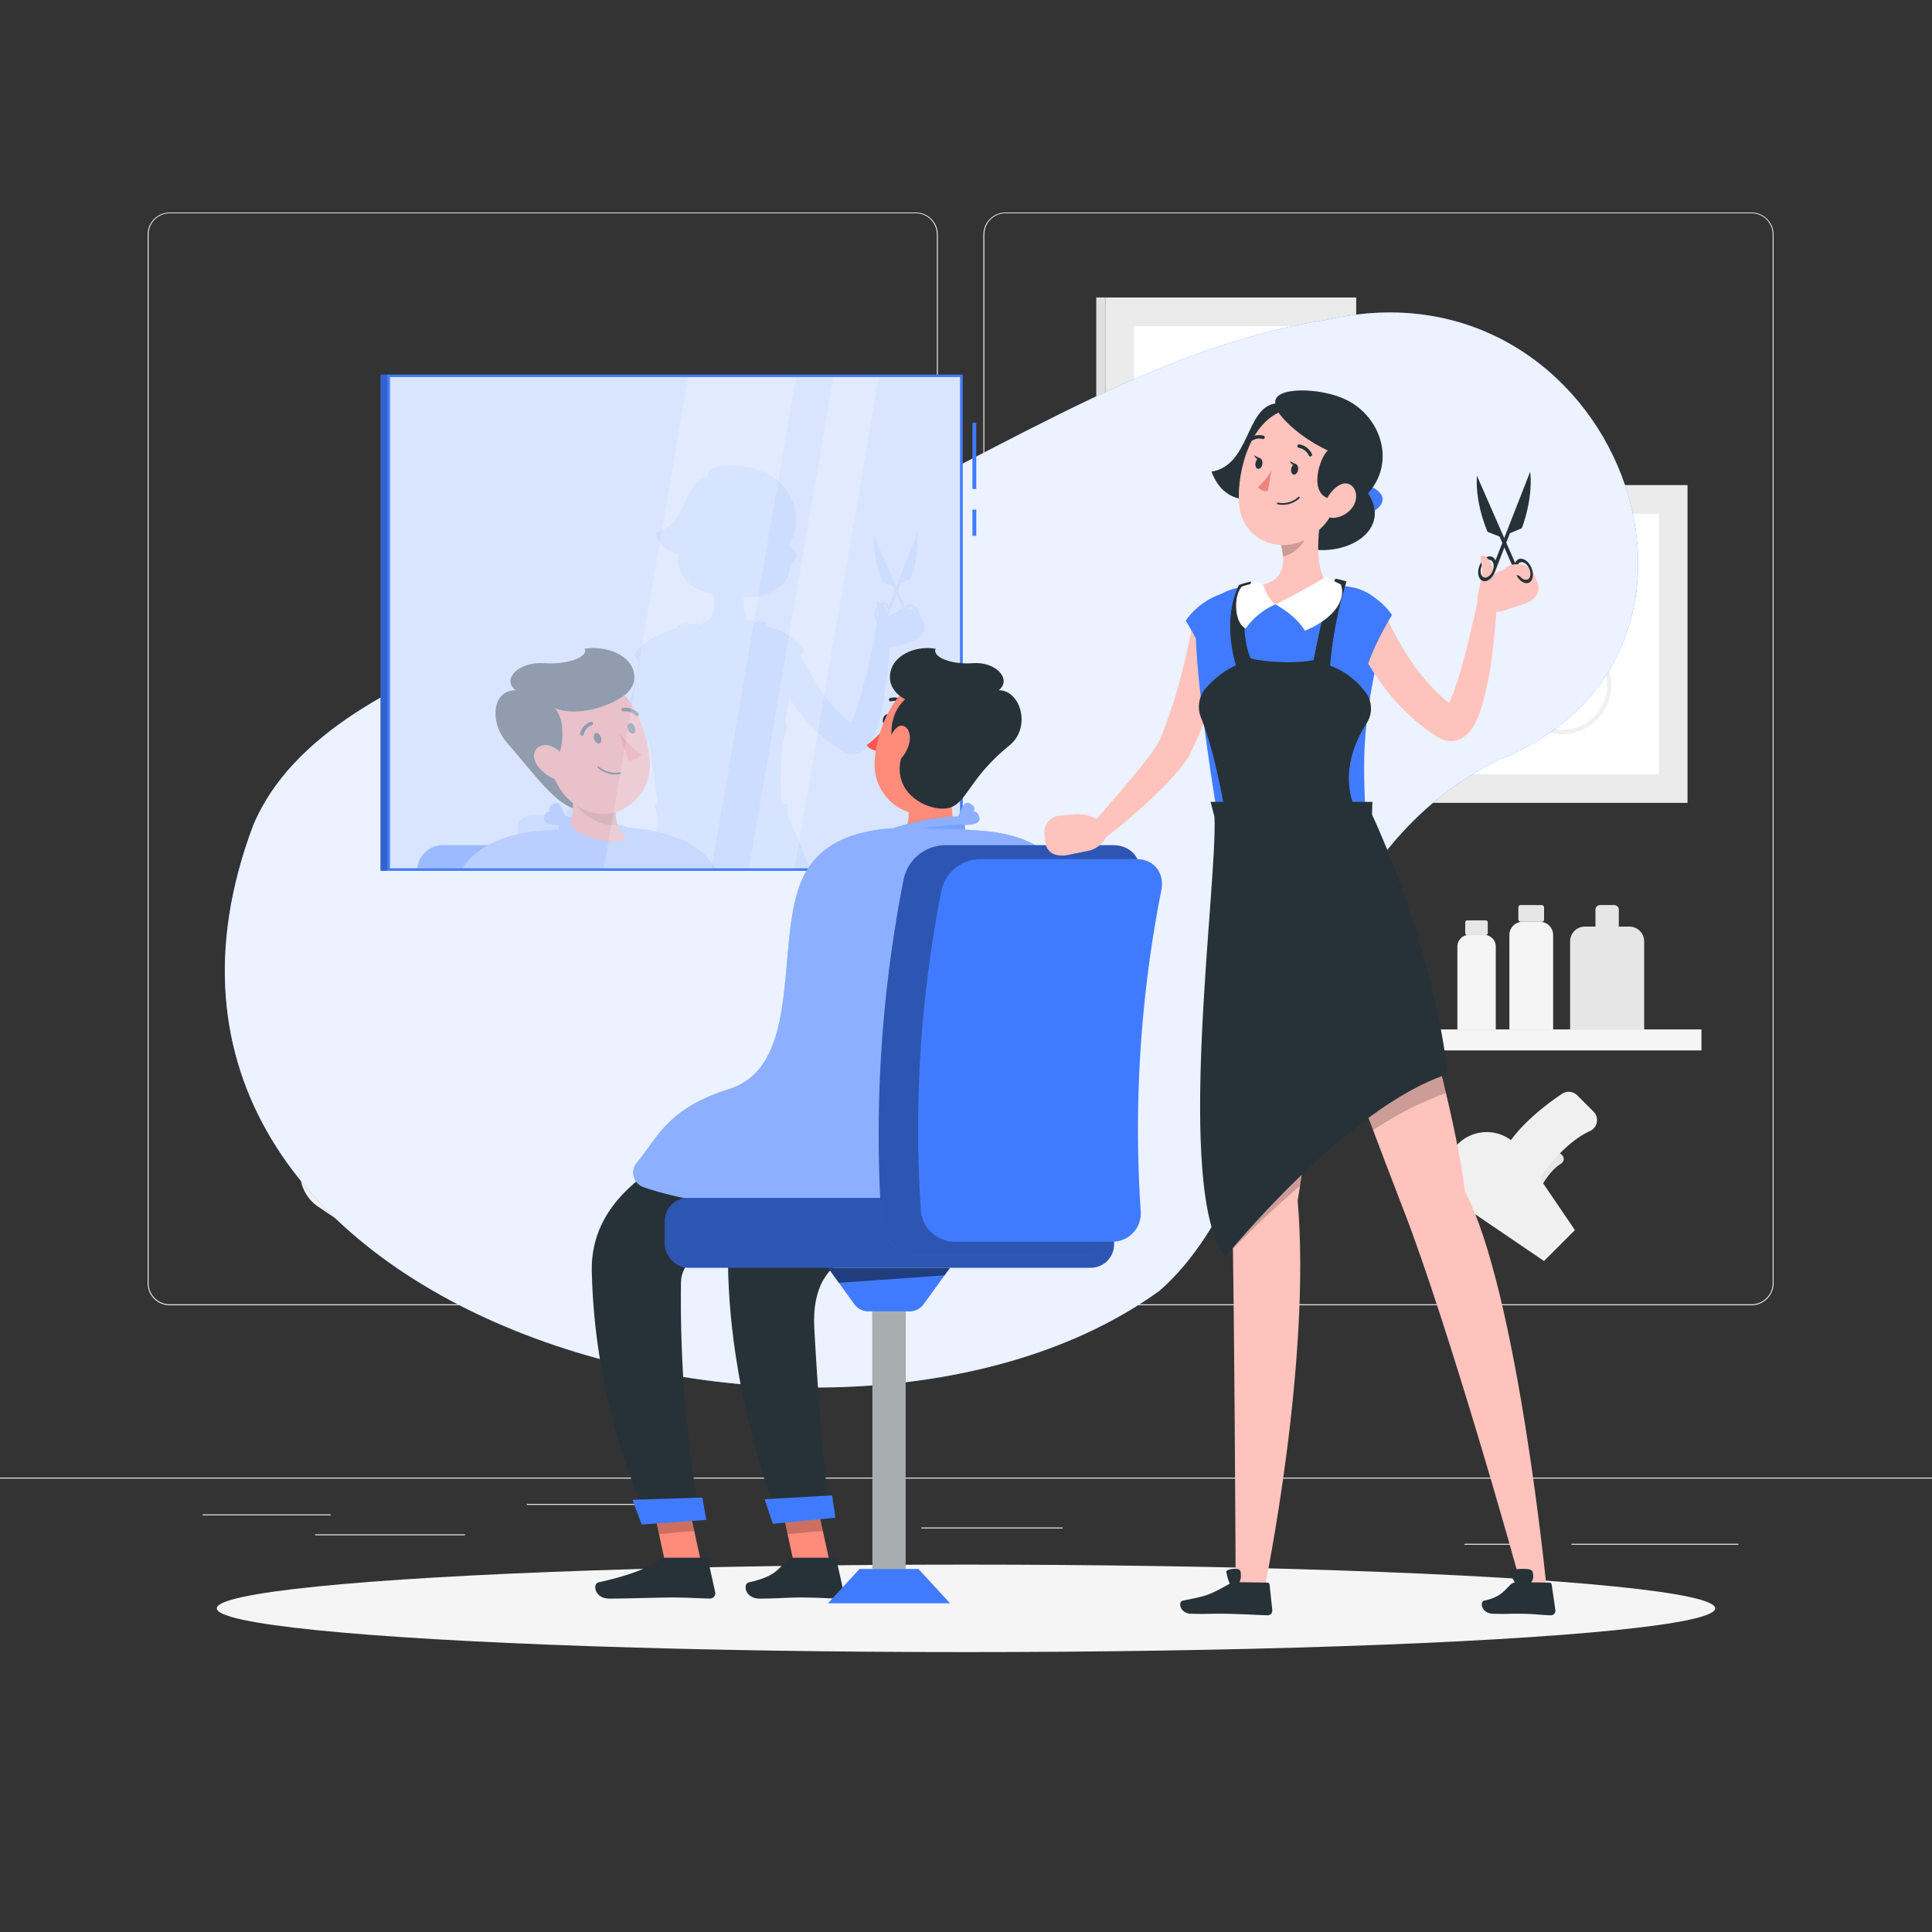 <svg xmlns="http://www.w3.org/2000/svg" viewBox="0 0 500 500"><rect x="0" y="0" width="500" height="500" fill="#333333" stroke="none"/><g id="background-complete"><rect y="382.4" width="500" height="0.25" style="fill:#ebebeb"></rect><rect x="52.46" y="391.92" width="33.12" height="0.25" style="fill:#ebebeb"></rect><rect x="136.33" y="389.21" width="43.5" height="0.25" style="fill:#ebebeb"></rect><rect x="81.58" y="397.08" width="38.75" height="0.25" style="fill:#ebebeb"></rect><rect x="406.71" y="399.53" width="43.19" height="0.25" style="fill:#ebebeb"></rect><rect x="379" y="399.53" width="18.8" height="0.25" style="fill:#ebebeb"></rect><rect x="238.44" y="395.31" width="36.56" height="0.25" style="fill:#ebebeb"></rect><path d="M237,337.8H43.91a5.71,5.71,0,0,1-5.7-5.71V60.66A5.71,5.71,0,0,1,43.91,55H237a5.71,5.71,0,0,1,5.71,5.71V332.09A5.71,5.71,0,0,1,237,337.8ZM43.91,55.2a5.46,5.46,0,0,0-5.45,5.46V332.09a5.46,5.46,0,0,0,5.45,5.46H237a5.47,5.47,0,0,0,5.46-5.46V60.66A5.47,5.47,0,0,0,237,55.2Z" style="fill:#ebebeb"></path><path d="M453.31,337.8H260.21a5.72,5.72,0,0,1-5.71-5.71V60.66A5.72,5.72,0,0,1,260.21,55h193.1A5.71,5.71,0,0,1,459,60.66V332.09A5.71,5.71,0,0,1,453.31,337.8ZM260.21,55.2a5.47,5.47,0,0,0-5.46,5.46V332.09a5.47,5.47,0,0,0,5.46,5.46h193.1a5.47,5.47,0,0,0,5.46-5.46V60.66a5.47,5.47,0,0,0-5.46-5.46Z" style="fill:#ebebeb"></path><rect x="286.07" y="76.99" width="64.91" height="82.24" style="fill:#ebebeb"></rect><rect x="283.71" y="76.99" width="2.36" height="82.24" transform="translate(569.78 236.21) rotate(180)" style="fill:#e0e0e0"></rect><rect x="284.84" y="93.09" width="67.36" height="50.04" transform="translate(436.63 -200.42) rotate(90)" style="fill:#fff"></rect><circle cx="318.53" cy="105.28" r="10.15" transform="translate(18.85 256.07) rotate(-45)" style="fill:#f0f0f0"></circle><rect x="303.22" y="125.7" width="30.62" height="4.65" style="fill:#f0f0f0"></rect><rect x="303.22" y="133.49" width="30.62" height="4.65" style="fill:#f0f0f0"></rect><rect x="371.82" y="125.54" width="64.91" height="82.24" style="fill:#ebebeb"></rect><rect x="369.46" y="125.54" width="2.36" height="82.24" transform="translate(741.29 333.33) rotate(180)" style="fill:#e0e0e0"></rect><rect x="370.6" y="141.64" width="67.36" height="50.04" transform="translate(570.94 -237.61) rotate(90)" style="fill:#fff"></rect><path d="M404.28,190A12.75,12.75,0,1,1,417,177.24,12.76,12.76,0,0,1,404.28,190Zm0-24.4a11.65,11.65,0,1,0,11.65,11.65A11.66,11.66,0,0,0,404.28,165.59Z" style="fill:#f0f0f0"></path><rect x="388.97" y="153.94" width="30.62" height="3.03" transform="translate(808.55 310.91) rotate(180)" style="fill:#f0f0f0"></rect><rect x="388.97" y="148.85" width="30.62" height="3.03" transform="translate(808.55 300.74) rotate(180)" style="fill:#f0f0f0"></rect><rect x="394.13" y="143.77" width="20.29" height="3.03" transform="translate(808.55 290.57) rotate(180)" style="fill:#f0f0f0"></rect><rect x="64.33" y="266.41" width="376" height="5.44" style="fill:#f5f5f5"></rect><rect x="64.33" y="266.41" width="20" height="5.44" style="fill:#e6e6e6"></rect><path d="M97.66,245.66h7.25a3.24,3.24,0,0,1,3.24,3.24v17.51a0,0,0,0,1,0,0H94.42a0,0,0,0,1,0,0V248.9A3.24,3.24,0,0,1,97.66,245.66Z" style="fill:#f5f5f5"></path><rect x="97.24" y="242.44" width="8.1" height="3.23" rx="0.54" style="fill:#e6e6e6"></rect><path d="M79.24,239.81h7.25A3.24,3.24,0,0,1,89.72,243v23.37a0,0,0,0,1,0,0H76a0,0,0,0,1,0,0V243A3.24,3.24,0,0,1,79.24,239.81Z" style="fill:#e6e6e6"></path><path d="M81.72,234.22H84a1,1,0,0,1,1,1v7.38a0,0,0,0,1,0,0H80.7a0,0,0,0,1,0,0v-7.38A1,1,0,0,1,81.72,234.22Z" style="fill:#e6e6e6"></path><path d="M390.64,238.56h11.28a0,0,0,0,1,0,0V263a3.4,3.4,0,0,1-3.4,3.4H394a3.4,3.4,0,0,1-3.4-3.4V238.56A0,0,0,0,1,390.64,238.56Z" transform="translate(792.55 504.97) rotate(180)" style="fill:#f5f5f5"></path><rect x="392.95" y="234.22" width="6.65" height="4.33" rx="0.57" transform="translate(792.55 472.78) rotate(180)" style="fill:#e6e6e6"></rect><path d="M377.16,242h9.89a0,0,0,0,1,0,0v21.45a3,3,0,0,1-3,3h-3.93a3,3,0,0,1-3-3V242A0,0,0,0,1,377.16,242Z" transform="translate(764.22 508.4) rotate(180)" style="fill:#f5f5f5"></path><rect x="379.19" y="238.18" width="5.84" height="3.8" rx="0.5" transform="translate(764.22 480.17) rotate(180)" style="fill:#e6e6e6"></rect><path d="M406.34,239.81H425.5a0,0,0,0,1,0,0v22.78a3.83,3.83,0,0,1-3.83,3.83H410.16a3.83,3.83,0,0,1-3.83-3.83V239.81A0,0,0,0,1,406.34,239.81Z" transform="translate(831.84 506.22) rotate(180)" style="fill:#e6e6e6"></path><path d="M412.89,234.22h6.05a0,0,0,0,1,0,0v7.19a1.21,1.21,0,0,1-1.21,1.21H414.1a1.21,1.21,0,0,1-1.21-1.21v-7.19A0,0,0,0,1,412.89,234.22Z" transform="translate(831.84 476.85) rotate(180)" style="fill:#e6e6e6"></path><path d="M305.94,245.16h3.63a2.64,2.64,0,0,1,2.64,2.64v18.61a0,0,0,0,1,0,0H303.3a0,0,0,0,1,0,0V247.8A2.64,2.64,0,0,1,305.94,245.16Z" style="fill:#f5f5f5"></path><rect x="305.13" y="241.86" width="5.26" height="3.31" rx="0.44" style="fill:#e6e6e6"></rect><path d="M317.35,247.78h3.18a2.31,2.31,0,0,1,2.31,2.31v16.32a0,0,0,0,1,0,0H315a0,0,0,0,1,0,0V250.09A2.31,2.31,0,0,1,317.35,247.78Z" style="fill:#f5f5f5"></path><rect x="316.64" y="244.88" width="4.61" height="2.9" rx="0.39" style="fill:#e6e6e6"></rect><path d="M287.65,246.12h9.2a3,3,0,0,1,3,3v17.33a0,0,0,0,1,0,0H284.68a0,0,0,0,1,0,0V249.09A3,3,0,0,1,287.65,246.12Z" style="fill:#e6e6e6"></path><path d="M290.8,241.86h2.9a.94.94,0,0,1,.94.94v5.47a0,0,0,0,1,0,0h-4.78a0,0,0,0,1,0,0V242.8A.94.94,0,0,1,290.8,241.86Z" style="fill:#e6e6e6"></path><path d="M97.68,304.53l3.87,4.1s2.4-5.37,5.94-7.49a1.43,1.43,0,0,0,.11-2.34l-2.14-1.69a1.43,1.43,0,0,0-1.82,0C102.08,298.49,99,301.44,97.68,304.53Z" style="fill:#e6e6e6"></path><path d="M97,297.6l14.1,20.75-8,8L82.3,312.26a10.56,10.56,0,0,1-1.53-16.19h0A10.56,10.56,0,0,1,97,297.6Z" style="fill:#f0f0f0"></path><path d="M92.93,297.5l7.32,9.86s6.57-11,14.77-14.68a3.11,3.11,0,0,0,.85-5l-4.21-4.21a3.12,3.12,0,0,0-4-.38C104,285.57,96.48,291.14,92.93,297.5Z" style="fill:#f0f0f0"></path><path d="M394.21,304.53l3.87,4.1s2.4-5.37,5.94-7.49a1.43,1.43,0,0,0,.11-2.34L402,297.11a1.45,1.45,0,0,0-1.83,0C398.61,298.49,395.48,301.44,394.21,304.53Z" style="fill:#e6e6e6"></path><path d="M393.49,297.6l14.1,20.75-8,8-20.75-14.1a10.56,10.56,0,0,1-1.53-16.19h0A10.56,10.56,0,0,1,393.49,297.6Z" style="fill:#f0f0f0"></path><path d="M389.46,297.5l7.32,9.86s6.57-11,14.77-14.68a3.11,3.11,0,0,0,.85-5l-4.21-4.21a3.12,3.12,0,0,0-3.95-.38C400.52,285.57,393,291.14,389.46,297.5Z" style="fill:#f0f0f0"></path></g><g id="background-simple"><path d="M387.65,196.73C329.47,225.87,336.38,302.09,300.13,334,216.19,395,17.75,340.91,65.5,213.66c19.58-47.13,113.14-57.34,141.62-73.5C252.25,121.43,295.57,90,343.35,82.78,418.07,65.6,457.25,169.16,387.65,196.73Z" style="fill:#407BFF"></path><path d="M387.65,196.73C329.47,225.87,336.38,302.09,300.13,334,216.19,395,17.75,340.91,65.5,213.66c19.58-47.13,113.14-57.34,141.62-73.5C252.25,121.43,295.57,90,343.35,82.78,418.07,65.6,457.25,169.16,387.65,196.73Z" style="fill:#fff;opacity:0.9"></path></g><g id="Shadow"><ellipse id="path" cx="250" cy="416.24" rx="193.89" ry="11.32" style="fill:#f5f5f5"></ellipse></g><g id="Mirror"><rect x="251.66" y="131.89" width="1" height="6.78" style="fill:#407BFF"></rect><rect x="251.66" y="109.44" width="1" height="17.11" style="fill:#407BFF"></rect><rect x="100.2" y="96.95" width="148.96" height="128.42" style="fill:#407BFF"></rect><rect x="98.47" y="96.95" width="1.73" height="128.42" transform="translate(198.67 322.32) rotate(180)" style="fill:#407BFF"></rect><rect x="98.47" y="96.95" width="1.73" height="128.42" transform="translate(198.67 322.32) rotate(180)" style="opacity:0.2"></rect><rect x="111.11" y="87.39" width="127.13" height="147.53" transform="translate(335.84 -13.52) rotate(90)" style="fill:#fff;opacity:0.8"></rect><g style="opacity:0.4"><path d="M239,161.31l-.76-1.74a3.72,3.72,0,0,0-.19-.34,3.87,3.87,0,0,0-.3-1c-.61-1.39-1.83-2.2-2.73-1.8a1.39,1.39,0,0,0-.72.83l-1.92-4.39.76-2,2.52-1.1a28.5,28.5,0,0,0,1.78-12l-5.5,14.1-5.8-13.22a28.57,28.57,0,0,0,2.27,12l2.56,1,.56,1.27-1.49,3.8a1.39,1.39,0,0,0-.75-.79,1.41,1.41,0,0,0-1.19.13l-.05,0-.14-.1a1.65,1.65,0,0,0-.47-.21.57.57,0,0,0-.25,0h0a.42.42,0,0,0-.15.12l0,0a1.16,1.16,0,0,0-.06.22v0a1.59,1.59,0,0,0,0,.31v.07c0,.11,0,.23,0,.35a.17.17,0,0,1,0,.08,1.7,1.7,0,0,1,0,.22,3.64,3.64,0,0,0-.36.71,2.66,2.66,0,0,0,.37,3c-.25,1.26-.62,2.57-.73,3.54v0a2.29,2.29,0,0,0,0,.25,7.68,7.68,0,0,0,0,1c-.44,2-.9,4-1.38,6-.54,2.35-1.12,4.68-1.77,7a68.63,68.63,0,0,1-2.09,6.63c-.25.66-.53,1.29-.81,1.86-.29-.22-.58-.45-.86-.7a31.39,31.39,0,0,1-2.38-2.24c-.78-.79-1.51-1.62-2.21-2.48s-1.4-1.74-2.06-2.66a58.23,58.23,0,0,1-3.58-5.75c-.56-1-1.07-2-1.56-3-.11-.22-.2-.43-.31-.66l.75-1.26a14.64,14.64,0,0,0-4-3.92,10.06,10.06,0,0,0-3.54-1.77h0a15.3,15.3,0,0,0-1.86-.38l-.52-.05c.19-.64.32-1,.32-1a13.22,13.22,0,0,0-2.35-.59,4,4,0,0,0-.29.55c-.83-.46-1.67-.95-1.67-.95s-.2.1-.51.29a14.34,14.34,0,0,1-1.21-6c6.62.35,12.57-3.33,12-8.48a3.09,3.09,0,0,0,.69-.48c2-1.81.77-3.46-1.1-4.41,4.51-6.44,1.39-15.18-5.57-18.65-5.58-2.77-15.84-2.87-15.18.75-6.37,1-5.38,13.15-13.61,14.54,1.42,3.8,3.8,5.23,5.81,5.7,0,.33,0,.64,0,.94a9.3,9.3,0,0,0,9,9l.06.21c.05.21.09.41.14.63s.06.32.08.47a9.79,9.79,0,0,1,.14,1.07c.23,2.64-.56,5-4.2,6-.08-.26-.12-.43-.12-.43a15.5,15.5,0,0,0-2.62.32c.06-.19.1-.36.16-.54a18.13,18.13,0,0,0-2.58.75c-.1.21-.2.42-.29.63a10.4,10.4,0,0,0-3.45,1.25,15.48,15.48,0,0,0-5.75,3.51,12.2,12.2,0,0,0-1.88,2.19s.49.77,1.17,2c-.23,1.29-.49,2.62-.78,3.9-.47,2.07-.94,4.14-1.49,6.18s-1.17,4.06-1.8,6.08-1.35,4-2.13,5.93c-.19.45-.42,1.07-.52,1.27a11.74,11.74,0,0,1-.61,1.1c-.49.8-1.07,1.63-1.69,2.46-1.25,1.65-2.59,3.33-4,5-2.35,2.81-4.8,5.61-7.22,8.41a8.78,8.78,0,0,0-4.9-1l-3,.26a3.53,3.53,0,0,0-3.21,3.87l.2,1.88a3,3,0,0,0,2.29,2.62,5.62,5.62,0,0,0,2.38,0l4.38-.87a5.61,5.61,0,0,0,3.89-2.92l.05-.1c3.3-2.54,6.45-5.2,9.5-8.06,1.62-1.54,3.24-3.11,4.78-4.84.78-.87,1.54-1.76,2.29-2.77a16.87,16.87,0,0,0,1.11-1.71,18.19,18.19,0,0,0,.86-1.72c.78-1.63,1.49-3.29,2.16-5l.18.52c.6,4.59,1.37,9.91,2.35,16.11h-1l.85,3.2c.14,2.75-.11,7.48-.51,13.4h39.8c-3.13-8.5-5.69-13.88-5.69-13.88l.07-2.72h-1.57a107.25,107.25,0,0,1,.32-16.67.27.27,0,0,0,.06-.1,5.71,5.71,0,0,0,.61-4.93q.42-2.67,1-5.74c.67,1,1.35,2,2.09,3a44.4,44.4,0,0,0,5.27,5.89,34.83,34.83,0,0,0,3.07,2.6c.54.41,1.09.81,1.65,1.18.28.2.57.37.85.55l.43.27.21.14.14.08.32.17a3.41,3.41,0,0,0,.69.3,4,4,0,0,0,.83.21,4.74,4.74,0,0,0,1.8-.06,5.42,5.42,0,0,0,2.38-1.26,8.21,8.21,0,0,0,1.76-2.41,20.94,20.94,0,0,0,1.53-4,59.78,59.78,0,0,0,1.63-7.48c.39-2.46.69-4.93.95-7.38.15-1.64.27-3.25.37-4.89a5.73,5.73,0,0,0,1.73-.27l4.25-1.38a5.83,5.83,0,0,0,2-1.19A3,3,0,0,0,239,161.31Zm-19.69,27.11h0S219.3,188.45,219.32,188.42Zm7.87-28.51a2.11,2.11,0,0,1-.08-2l.06-.13.06.26a.2.2,0,0,0,0,.07l0,.23a.2.2,0,0,1,0,.07c0,.1,0,.19,0,.26A11.25,11.25,0,0,1,227.19,159.91Zm2.42-1.41a6.57,6.57,0,0,0-.51-1.28h0a1.27,1.27,0,0,0-.07-.12c-.07-.12-.13-.23-.2-.33l-.12-.19a.24.24,0,0,1-.06-.08,1.09,1.09,0,0,1,.36.06C229.6,156.79,229.84,157.61,229.61,158.5Zm2.54-.11-1.29.59a9.16,9.16,0,0,0-1,.53s0-.11,0-.16A2.89,2.89,0,0,0,230,159l2-5.19,1.63,3.7A2.14,2.14,0,0,0,232.15,158.39Zm3.88-.78a0,0,0,0,0,0,0l-.12,0a3.44,3.44,0,0,0-1-.13,1,1,0,0,1,.41-.36c.62-.27,1.45.25,1.9,1.17A3.53,3.53,0,0,0,236,157.61Z" style="fill:#407BFF;opacity:0.2"></path><path d="M168.18,224.72H108a6.64,6.64,0,0,1,7-6h43.76A11.21,11.21,0,0,1,168.18,224.72Z" style="fill:#407BFF"></path><path d="M162.05,191.43c3.43.31,3.12-2.25,3.12-2.25s-2.83-7-5.27-8.17c2.64-1.35,5.38-4,3.86-7.95s-7.39-6-12.48-5.16c1.13,2-4.16,4.18-10.52,3.73s-11.12,4.08-7.3,7c-6.17,0-6.81,8.33-2.3,13.54,7.89,9.12,12.89,16.31,18.23,17.3S167.72,202.83,162.05,191.43Z" style="fill:#263238"></path><path d="M185.17,224.72H119.58c3.57-5.13,9.89-8.86,20.53-9.69l4.3-.34h.16a.71.71,0,0,0,0-.14,4.92,4.92,0,0,1,.12-1.07c-1.56,0-4.4-.17-3.77-2.05.37-1.1.83-1.45,1.46-1.35a1.17,1.17,0,0,1,.29-1.67c2-1.63,2.43.17,3.65,2.9a59.53,59.53,0,0,1,16.68,3,37.72,37.72,0,0,1,14.33,3.47A19.81,19.81,0,0,1,185.17,224.72Z" style="fill:#407BFF"></path><path d="M185.17,224.72H119.58c3.57-5.13,9.89-8.86,20.53-9.69l4.3-.34h.16a.71.71,0,0,0,0-.14,4.92,4.92,0,0,1,.12-1.07c-1.56,0-4.4-.17-3.77-2.05.37-1.1.83-1.45,1.46-1.35a1.17,1.17,0,0,1,.29-1.67c2-1.63,2.43.17,3.65,2.9a59.53,59.53,0,0,1,16.68,3,37.72,37.72,0,0,1,14.33,3.47A19.81,19.81,0,0,1,185.17,224.72Z" style="fill:#fff;opacity:0.4"></path><path d="M147.1,194.61c1.33,6.82,2.67,19.3-2.1,23.85,0,0,2,5,14.63,5,13.92,0,6.54-5,6.54-5-7.59-1.82-7.4-7.45-6.07-12.75Z" style="fill:#ff8b7b"></path><path d="M160.09,205.72l-13-11.1a63.62,63.62,0,0,1,1.24,12.73,14.12,14.12,0,0,0,5.1,4.69,11.67,11.67,0,0,0,6.41,1.52C159,211.23,159.41,208.43,160.09,205.72Z" style="opacity:0.2"></path><path d="M139.85,192c3.17,8.68,4.58,13.93,10.39,17.14,8.75,4.83,18.46-2.45,17.95-11.91-.46-8.51-5.56-21.28-15.26-22.23A12.6,12.6,0,0,0,139.85,192Z" style="fill:#ff8b7b"></path><path d="M143.61,196.88c2.22-2.1,3-10.79-.12-13.65,6.59,2.76,16.77-1.26,19.49-4.65-6.38-6-18.23-6.38-24.75,0S134.93,192.74,143.61,196.88Z" style="fill:#263238"></path><path d="M139.08,198.12a10.49,10.49,0,0,0,5.47,3.87c2.91.83,4-1.47,2.85-4-1-2.25-3.76-5.4-6.52-5.14S137.48,195.85,139.08,198.12Z" style="fill:#ff8b7b"></path><path d="M159.67,200.42a6.84,6.84,0,0,1-5-1.74.23.23,0,0,1,.32-.32,6.51,6.51,0,0,0,5.47,1.51.24.24,0,0,1,.27.19.23.23,0,0,1-.18.26A5.76,5.76,0,0,1,159.67,200.42Z" style="fill:#263238"></path><path d="M153.78,191.32c.24.75.84,1.24,1.32,1.1s.67-.86.42-1.61-.84-1.24-1.32-1.1S153.53,190.57,153.78,191.32Z" style="fill:#263238"></path><path d="M162.56,188.75c.25.75.84,1.25,1.33,1.11s.67-.86.42-1.61-.84-1.24-1.32-1.1S162.31,188,162.56,188.75Z" style="fill:#263238"></path><path d="M160.32,189.8s3.11,3.84,5.65,5.39c-.9,1.61-3.3,1.69-3.3,1.69Z" style="fill:#ff5652"></path><path d="M150.77,190.41a.44.44,0,0,0,.27-.29,3.38,3.38,0,0,1,2.11-2.44.44.44,0,0,0,.29-.56.49.49,0,0,0-.59-.31,4.23,4.23,0,0,0-2.7,3,.48.48,0,0,0,.33.57A.41.41,0,0,0,150.77,190.41Z" style="fill:#263238"></path><path d="M165,185.31a.48.48,0,0,0,.17-.12.46.46,0,0,0,0-.64,4.65,4.65,0,0,0-4-1.33.44.44,0,0,0-.33.54.48.48,0,0,0,.56.35h0a3.75,3.75,0,0,1,3.17,1.09A.48.48,0,0,0,165,185.31Z" style="fill:#263238"></path><path d="M173.68,224.72h-33.1c-1-3.81,1.13-7.5,3.83-10a1.06,1.06,0,0,0,.15-.15,17.55,17.55,0,0,1,2.82-2.06c.13,4.45,16.25,7.46,14.59,3.5C166.9,216.92,173.14,220.83,173.68,224.72Z" style="fill:#407BFF"></path><path d="M173.68,224.72h-33.1c-1-3.81,1.13-7.5,3.83-10a1.06,1.06,0,0,0,.15-.15,17.55,17.55,0,0,1,2.82-2.06c.13,4.45,16.25,7.46,14.59,3.5C166.9,216.92,173.14,220.83,173.68,224.72Z" style="fill:#fff;opacity:0.4"></path></g><polygon points="184.15 224.72 156.27 224.72 178.12 97.59 206.01 97.59 184.15 224.72" style="fill:#fff;opacity:0.2"></polygon><polygon points="205.6 224.72 193.84 224.72 215.7 97.59 227.46 97.59 205.6 224.72" style="fill:#fff;opacity:0.2"></polygon></g><g id="character-1"><path d="M262.45,231.17c.56,2,1,3.74,1.42,5.61s.8,3.71,1.17,5.57c.7,3.73,1.29,7.49,1.69,11.3a103.31,103.31,0,0,1,.65,11.61,61.16,61.16,0,0,1-1.11,12.1l-.07.33a4.71,4.71,0,0,1-.45,1.24,15.82,15.82,0,0,1-4.27,4.94,30.38,30.38,0,0,1-4.35,2.81,55.33,55.33,0,0,1-8.59,3.6c-2.86.94-5.71,1.71-8.59,2.35-1.43.32-2.87.59-4.32.85s-2.86.48-4.38.66a3.22,3.22,0,0,1-1.59-6.19l.09,0c2.52-1,5.15-2.06,7.67-3.18s5-2.23,7.42-3.45a56.13,56.13,0,0,0,6.7-3.88,17.58,17.58,0,0,0,2.59-2.1,4.56,4.56,0,0,0,1.16-1.55l-.52,1.57a56.48,56.48,0,0,0,.27-9.8c-.07-1.69-.22-3.41-.4-5.12s-.38-3.45-.62-5.18q-.75-5.19-1.78-10.39-.5-2.61-1.08-5.19c-.39-1.7-.79-3.49-1.18-5.06l0-.1a6.47,6.47,0,0,1,12.5-3.31Z" style="fill:#ff8b7b"></path><path d="M233.2,287.05l-8.09.94,2.28,9.37s7.08-1.29,8.12-5.68Z" style="fill:#ff8b7b"></path><path d="M221.36,292.08l1.38,3.51a2.37,2.37,0,0,0,2,1.49l2.69.28L225.11,288l-2.47,1A2.37,2.37,0,0,0,221.36,292.08Z" style="fill:#ff8b7b"></path><path d="M258.6,218.17c10.4,7.42,11.63,25.63,11.63,25.63L249.91,250s-3.68-8.23-4.48-15.67C244.15,222.37,251.15,212.86,258.6,218.17Z" style="fill:#407BFF"></path><polygon points="215.22 406.64 205.91 406.64 201.23 385.08 210.54 385.08 215.22 406.64" style="fill:#ff8b7b"></polygon><path d="M205.25,403.13h10.46a.81.81,0,0,1,.79.64l1.84,8.28A1.36,1.36,0,0,1,217,413.7c-3.65-.06-5.43-.27-10-.27-2.83,0-6.46.29-10.37.29s-4.42-3.86-2.82-4.21c7.18-1.57,7.68-3.74,10-5.8A2.21,2.21,0,0,1,205.25,403.13Z" style="fill:#263238"></path><g style="opacity:0.2"><polygon points="210.55 385.08 201.23 385.08 203.83 397.03 212.96 396.2 210.55 385.08"></polygon></g><polygon points="181.94 406.64 172.63 406.64 167.95 385.08 177.26 385.08 181.94 406.64" style="fill:#ff8b7b"></polygon><path d="M172,403.13h10.46a.81.81,0,0,1,.79.64l1.84,8.28a1.36,1.36,0,0,1-1.36,1.65c-3.66-.06-5.43-.27-10-.27-2.83,0-12.07.29-16,.29s-4.42-3.86-2.82-4.21c7.17-1.57,13.28-3.74,15.57-5.8A2.25,2.25,0,0,1,172,403.13Z" style="fill:#263238"></path><g style="opacity:0.2"><polygon points="177.26 385.08 167.95 385.08 170.54 397.03 179.68 396.2 177.26 385.08"></polygon></g><path d="M232.07,287.31S189.66,302,188.7,316.24c-2.56,38.21,12.1,75.23,12.1,75.23h14s-2.15-13.08-4.06-47.7c-2.39-43.51,71.45,1,56.25-56.46Z" style="fill:#263238"></path><path d="M197.9,388c-.07,0,2.12,6.37,2.12,6.37l16.2-1.59-.87-5.78Z" style="fill:#407BFF"></path><path d="M217.15,287.31s-64.75,6-64,41.62c.79,37,14.31,63.55,14.31,63.55h13.84s-5.53-24.08-5.07-60.52c.14-10.92,19.3-11,40.85-12.23,18.61-1.1,36-11.71,43.26-28.9l1.48-3.52Z" style="fill:#263238"></path><path d="M163.7,388.15c-.06,0,2.38,6.4,2.38,6.4l16.7-1.2-1-5.79Z" style="fill:#407BFF"></path><path d="M230.26,186.44c-.21.72-.77,1.19-1.24,1.05s-.68-.84-.47-1.56.77-1.19,1.24-1.05S230.47,185.72,230.26,186.44Z" style="fill:#263238"></path><path d="M229.56,187.65s-2.87,3.67-5.27,5.14c.92,1.57,3.25,1.66,3.25,1.66Z" style="fill:#ff5652"></path><path d="M234,182.3a.48.48,0,0,1-.25-.09,3.49,3.49,0,0,0-3.11-.71.44.44,0,0,1-.56-.28.45.45,0,0,1,.28-.56,4.39,4.39,0,0,1,3.93.85.44.44,0,0,1,.08.62A.42.42,0,0,1,234,182.3Z" style="fill:#263238"></path><path d="M247.48,194.61c-1.33,6.82-2.67,19.3,2.1,23.85,0,0-1.86,6.91-14.52,6.91-13.92,0-6.65-6.91-6.65-6.91,7.59-1.82,7.4-7.45,6.07-12.75Z" style="fill:#ff8b7b"></path><path d="M249.17,215.09a142,142,0,0,0-21.63,1A17.55,17.55,0,0,0,212.21,233c-.26,10.17.6,27.06,4.94,54.34,15.12,3.71,41.06,6.42,49.81,0,.28-6.38-3.79-25.49-.83-52.62A17.64,17.64,0,0,0,249.17,215.09Z" style="fill:#407BFF"></path><path d="M225.84,234.27c-.49,3.84-1.12,7.58-1.74,11.37s-1.34,7.54-2.12,11.3-1.62,7.53-2.57,11.31a97.06,97.06,0,0,1-3.55,11.57l-.24.61-.18.29a23.25,23.25,0,0,1-6.21,6.38,41.62,41.62,0,0,1-6.7,3.87,59.59,59.59,0,0,1-6.86,2.67,55.56,55.56,0,0,1-7.08,1.8l-2-6.08c1.85-1,3.84-2.15,5.69-3.29s3.7-2.31,5.42-3.54a40.88,40.88,0,0,0,4.69-3.82,14,14,0,0,0,2.93-3.79l-.42.89a105.4,105.4,0,0,0,2.49-10.31q1.06-5.42,2-10.94l1.85-11.07L213,232.42Z" style="fill:#ff8b7b"></path><path d="M193.54,286.45l-10.85,3.21,6,8.74s3.27-.19,5.82-6.48Z" style="fill:#ff8b7b"></path><path d="M179.23,296.41l1.06,2.08a3.46,3.46,0,0,0,4.41,1.6l4-1.69-6-8.74-2.79,2.7A3.44,3.44,0,0,0,179.23,296.41Z" style="fill:#ff8b7b"></path><path d="M231.89,222.55c4.27,7.81-3,27.48-3,27.48l-21.69-5.35s.18-5.5,4.94-16C217.61,216.71,227.25,214,231.89,222.55Z" style="fill:#407BFF"></path><path d="M254.73,192c-3.17,8.68-4.58,13.93-10.39,17.14-8.75,4.83-18.46-2.45-18-11.91.45-8.51,5.56-21.28,15.26-22.23A12.6,12.6,0,0,1,254.73,192Z" style="fill:#ff8b7b"></path><path d="M234.15,193.49c-3.14.32-3.32-1.72-3.32-1.72s-1.23-6.66,3.41-10.76c-2.42-1.35-4.93-4-3.54-7.95s6.78-6,11.45-5.16c-1,2,3.81,4.18,9.65,3.73s10.19,4.08,6.69,7c5.66,0,8.48,9.64,2.77,14.26-10.8,8.73-11,15.28-16,16.27S229,204.9,234.15,193.49Z" style="fill:#263238"></path><path d="M235,193.31a9,9,0,0,1-3.53,4.48c-1.92,1.11-2.43-1-2.07-3.85.33-2.64,2.32-6.5,4.16-6.12S236,190.85,235,193.31Z" style="fill:#ff8b7b"></path><path d="M276.7,257.1c3.12-14.37,7.42-39.75-22.51-42.08l-4.46-.34a4.08,4.08,0,0,0-.11-1.2c1.56,0,4.41-.18,3.78-2.07-.37-1.09-.83-1.44-1.46-1.34a1.18,1.18,0,0,0-.29-1.67c-2-1.63-2.43.17-3.66,2.9a59.13,59.13,0,0,0-16.67,3h0c-10.59.75-19.69,4-23.82,13.49-7,16.08.43,48-18.81,54.06-15.94,5-18.46,12.5-23.91,19.12a3.94,3.94,0,0,0,1.71,6.24c11,3.83,24.72,5.26,35.92,5.26h73.22C288.32,312.47,273.59,271.46,276.7,257.1Z" style="fill:#407BFF"></path><path d="M276.7,257.1c3.12-14.37,7.42-39.75-22.51-42.08l-4.46-.34a4.08,4.08,0,0,0-.11-1.2c1.56,0,4.41-.18,3.78-2.07-.37-1.09-.83-1.44-1.46-1.34a1.18,1.18,0,0,0-.29-1.67c-2-1.63-2.43.17-3.66,2.9a59.13,59.13,0,0,0-16.67,3h0c-10.59.75-19.69,4-23.82,13.49-7,16.08.43,48-18.81,54.06-15.94,5-18.46,12.5-23.91,19.12a3.94,3.94,0,0,0,1.71,6.24c11,3.83,24.72,5.26,35.92,5.26h73.22C288.32,312.47,273.59,271.46,276.7,257.1Z" style="fill:#fff;opacity:0.4"></path><path d="M249.62,213.47c-2.94-.27-11.87.94-11.87.94s8.74.06,12,.27A4.2,4.2,0,0,0,249.62,213.47Z" style="fill:#407BFF;opacity:0.3"></path><rect x="172.06" y="310.01" width="116.25" height="18.09" rx="6.03" style="fill:#407BFF"></rect><rect x="172.06" y="310.01" width="116.25" height="18.09" rx="6.03" style="opacity:0.3"></rect><path d="M288.12,218.74H244.35a11.12,11.12,0,0,0-10.44,8.6,341.39,341.39,0,0,0-5.75,89,9.47,9.47,0,0,0,9.34,8.6h43.76a7.86,7.86,0,0,0,7.95-8.6,341.82,341.82,0,0,1,5.74-89C295.89,222.58,292.9,218.74,288.12,218.74Z" style="fill:#407BFF"></path><path d="M288.12,218.74H244.35a11.12,11.12,0,0,0-10.44,8.6,341.39,341.39,0,0,0-5.75,89,9.47,9.47,0,0,0,9.34,8.6h43.76a7.86,7.86,0,0,0,7.95-8.6,341.82,341.82,0,0,1,5.74-89C295.89,222.58,292.9,218.74,288.12,218.74Z" style="opacity:0.3"></path><path d="M294.19,222.35H253.41a10.37,10.37,0,0,0-9.74,8,318,318,0,0,0-5.35,83,8.81,8.81,0,0,0,8.7,8H287.8a7.33,7.33,0,0,0,7.41-8,318.89,318.89,0,0,1,5.35-83C301.43,225.94,298.64,222.35,294.19,222.35Z" style="fill:#407BFF"></path><path d="M235.38,339.39H224.77a4.53,4.53,0,0,1-3.67-1.87l-6.82-9.43h31.59l-6.82,9.43A4.53,4.53,0,0,1,235.38,339.39Z" style="fill:#407BFF"></path><polygon points="214.28 328.1 217.11 332 244.46 330.05 245.87 328.1 214.28 328.1" style="opacity:0.5"></polygon><polygon points="222.45 406.04 237.69 406.04 245.87 414.93 214.28 414.93 222.45 406.04" style="fill:#407BFF"></polygon><rect x="225.77" y="339.39" width="8.61" height="66.64" style="fill:#263238"></rect><rect x="225.77" y="339.39" width="8.61" height="66.64" style="fill:#fff;opacity:0.6"></rect></g><g id="character-2"><path d="M318.34,161.62c-.2,1.51-.41,2.82-.68,4.2s-.54,2.71-.83,4.05c-.6,2.69-1.34,5.35-2.11,8a103.78,103.78,0,0,1-5.9,15.52c-.32.65-.52,1.15-1,2.08a24.57,24.57,0,0,1-1.35,2.06c-.91,1.23-1.84,2.32-2.78,3.37-1.88,2.1-3.84,4-5.81,5.89a156.2,156.2,0,0,1-12.4,10.46,2.4,2.4,0,0,1-3.27-3.49l0,0c3.46-4,7-8,10.31-12,1.69-2,3.32-4,4.83-6,.75-1,1.46-2,2.05-3a11.94,11.94,0,0,0,.75-1.34c.11-.25.4-1,.62-1.54,1-2.36,1.78-4.78,2.6-7.2s1.52-4.89,2.18-7.38,1.24-5,1.8-7.49c.27-1.26.54-2.51.78-3.77s.48-2.55.66-3.68l0-.11a4.83,4.83,0,0,1,9.55,1.41Z" style="fill:#ffc3bd"></path><path d="M316.12,153.69a18.72,18.72,0,0,0-9.26,6.92s6.05,9.67,7.07,16C319,170.79,324,158.5,316.12,153.69Z" style="fill:#407BFF"></path><path d="M270.31,215.77a4.29,4.29,0,0,1,3.9-4.7l3.58-.3s6.76-.88,9.06,4.77l-.59,1.13a6.83,6.83,0,0,1-4.73,3.55l-5.31,1.06a6.87,6.87,0,0,1-2.89-.05h0a3.63,3.63,0,0,1-2.79-3.17Z" style="fill:#ffc3bd"></path><path d="M309.51,165.68c.35,8.16,1.76,21.92,5.53,45.15h38.35c-.57-13.86-1.22-23.52,4.86-47.59,1.49-5.93-2.7-10.54-9.53-11.46-1.53-.21-3.15-.29-4.81-.37a121.82,121.82,0,0,0-17.42,0c-1.88.17-3.82.41-5.68.67A13.15,13.15,0,0,0,309.51,165.68Z" style="fill:#407BFF"></path><path d="M323.8,150.5c-3.89,12.12-.15,19.84-.15,19.84,3.68,1.11,11.88,1.41,16.31.49,0,0,3.19-17.12,5.67-21.05a15.69,15.69,0,0,1,2.84.72,104.38,104.38,0,0,0-4.25,21.77,20,20,0,0,1,9.46,7.28,7,7,0,0,1,0,7.63c-2.68,4.17-6.74,12.55-3.25,21.41H316.74s-2.24-13.64-5.92-22.87a7.38,7.38,0,0,1,1-7.32,24,24,0,0,1,8.05-6.24s-3.84-11.23.75-20.74A21.4,21.4,0,0,1,323.8,150.5Z" style="fill:#263238"></path><path d="M351.6,125.15c3.53.19,8.56,3.06,5,6.36S348.36,128.61,351.6,125.15Z" style="fill:#407BFF"></path><path d="M330.05,104.42c-7.73,1.16-6.53,16-16.51,17.64,3.41,9.16,11.44,7,11.44,7s-1.71,7.49,10.07,12,25.71-3.25,19-13.4c7.18-7.9,3.47-19.66-5.55-24.15C341.7,100.15,329.25,100,330.05,104.42Z" style="fill:#263238"></path><path d="M342.18,131.81c-1.1,5.6-2.19,15.87,1.73,19.6a122.55,122.55,0,0,0-13.86,5,6,6,0,0,1-3.56-5c6.25-1.5,6.09-6.13,5-10.49Z" style="fill:#ffc3bd"></path><path d="M330.05,156.42s5.15,2.61,7.67,6.82c9-3.85,10.46-9.08,9.27-12a36.35,36.35,0,0,1-3.75-2S335.53,153.84,330.05,156.42Z" style="fill:#fff"></path><path d="M330.05,156.42a18.36,18.36,0,0,0-7.64,6.2c-3-1.22-3.26-8.53-1-10.81a15.82,15.82,0,0,1,5.32-1S327.73,154.55,330.05,156.42Z" style="fill:#fff"></path><path d="M337.82,135.53l-6.32,5.4A17.69,17.69,0,0,1,332,144c2.39-.35,5.67-3,5.92-5.46A8.18,8.18,0,0,0,337.82,135.53Z" style="opacity:0.2"></path><path d="M348.09,121.53c-2.18,9.11-2.92,13-8.32,16.93-8.12,5.9-18.61,1.25-19.14-8.33-.47-8.62,3.18-22.07,12.67-24.17S350.28,112.42,348.09,121.53Z" style="fill:#ffc3bd"></path><path d="M330.05,105.64c4.55,7,13.59,10.94,13.59,10.94-2.1,1.76-5.27,11.45.83,12.59,9.7-2.21,8.56-15.26,6.53-18.68S338.14,102.35,330.05,105.64Z" style="fill:#263238"></path><path d="M315,210.83s3.24,71.1,3.86,99.9c.65,29.95.93,99.9.93,99.9h7.56s12.06-58.13,8.49-99.9c5.4-32.07,9.05-99.9,9.05-99.9Z" style="fill:#ffc3bd"></path><path d="M325.07,210.83s27.32,74.46,38.17,102.31c11.4,29.24,30.11,95.32,30.44,97.49h6.54s-7.49-76.34-21.09-102.31c-4.11-32.52-25.74-97.49-25.74-97.49Z" style="fill:#ffc3bd"></path><path d="M319.89,409.46l8.1.12a.58.58,0,0,1,.58.52l.7,6.63a1.21,1.21,0,0,1-1.22,1.31c-2.91-.1-7.12-.34-10.79-.4-4.3-.06-3.88.11-8.92,0-3,0-3.54-3.14-2.23-3.4,5.95-1.18,6.55-1.24,11.93-4.26A3.68,3.68,0,0,1,319.89,409.46Z" style="fill:#263238"></path><path d="M392.89,409.46l8.1.12a.59.59,0,0,1,.59.52l.95,6.63a1.17,1.17,0,0,1-1.18,1.31c-2.92-.1-3.84-.34-7.52-.4-4.3-.06-2.31.11-7.35,0-3.05,0-3.65-3.13-2.35-3.4,4.1-.86,5.12-2.51,6.92-4.26A2.54,2.54,0,0,1,392.89,409.46Z" style="fill:#263238"></path><path d="M394.44,410.24c-1.29,0-2,0-2.31-.59s-1.49-2.29-1.41-2.93,5.31-1.16,5.83-.13S397.06,410.16,394.44,410.24Z" style="fill:#263238"></path><path d="M319.61,410.24c-.81,0-1.24,0-1.43-.59a11.93,11.93,0,0,1-.82-2.93c.06-.65,3.34-1.16,3.64-.13S321.24,410.16,319.61,410.24Z" style="fill:#263238"></path><path d="M353.4,210.82H315.05s3.23,71.11,3.85,99.91c.08,3.63.16,7.85.22,12.45,3.09-3.18,9.43-9.51,17.38-16.33,2.12-14,3.94-33.09,5.35-50.59,4.51,12.18,9.3,25.06,13.52,36.24a85.28,85.28,0,0,1,18.84-9.62C366.47,250.11,353.4,210.82,353.4,210.82Z" style="opacity:0.2"></path><path d="M355.17,207.52l-.09,3.31s15.57,32.62,19.58,67.15c-26.19,8.5-57.56,47.33-57.56,47.33-13.33-17.08-1.92-96.84-2.8-113.91l-1-3.88Z" style="fill:#263238"></path><path d="M335.94,121.63c-.13.75-.64,1.29-1.13,1.2s-.78-.77-.64-1.52.63-1.28,1.12-1.2S336.07,120.88,335.94,121.63Z" style="fill:#263238"></path><path d="M326.69,120.13c-.13.75-.63,1.28-1.12,1.2s-.78-.77-.65-1.52.64-1.29,1.13-1.2S326.83,119.38,326.69,120.13Z" style="fill:#263238"></path><path d="M326.26,118.69l-1.71-.84S325.22,119.42,326.26,118.69Z" style="fill:#263238"></path><path d="M329.05,121.81a20.58,20.58,0,0,1-3.52,4.31,3.27,3.27,0,0,0,2.58,1Z" style="fill:#ed847e"></path><path d="M331.93,130.64a7.24,7.24,0,0,1-1.27-.12.23.23,0,0,1-.19-.26.23.23,0,0,1,.26-.18,6,6,0,0,0,5.26-1.46.21.21,0,0,1,.31,0,.22.22,0,0,1,0,.31A6.28,6.28,0,0,1,331.93,130.64Z" style="fill:#263238"></path><path d="M349.94,131.4a6.68,6.68,0,0,1-4.8,2.63c-2.39.1-2.93-2.61-1.72-5,1.09-2.11,3.65-4.71,5.78-3.7S351.48,129.44,349.94,131.4Z" style="fill:#ffc3bd"></path><path d="M339,118.13a.51.51,0,0,1-.27-.23,3.57,3.57,0,0,0-2.54-2,.45.45,0,1,1,.1-.89,4.43,4.43,0,0,1,3.24,2.48.45.45,0,0,1-.2.6A.47.47,0,0,1,339,118.13Z" style="fill:#263238"></path><path d="M323.23,114.47a.47.47,0,0,1-.3-.16.46.46,0,0,1,.07-.63,4.48,4.48,0,0,1,4-.93.45.45,0,1,1-.28.86,3.5,3.5,0,0,0-3.14.77A.4.4,0,0,1,323.23,114.47Z" style="fill:#263238"></path><path d="M335.5,120.19l-1.71-.84S334.47,120.92,335.5,120.19Z" style="fill:#263238"></path><path d="M358.07,157.87c.19.47.48,1.17.75,1.76s.56,1.24.86,1.86c.59,1.24,1.23,2.47,1.9,3.67a67.53,67.53,0,0,0,4.35,7c.79,1.11,1.62,2.19,2.49,3.22s1.74,2.06,2.67,3,1.91,1.86,2.9,2.72c.5.44,1,.85,1.53,1.25l.79.58.4.29.19.14.08,0-.14-.08a3,3,0,0,0-1.89-.21,1.9,1.9,0,0,0-1,.49,1.91,1.91,0,0,0,.48-.61,20.19,20.19,0,0,0,1.56-3.31c1-2.52,1.79-5.27,2.54-8,1.5-5.56,2.83-11.3,4.1-17v0a2.4,2.4,0,0,1,4.74.62,149,149,0,0,1-1.75,18,78,78,0,0,1-2,9.08,26.89,26.89,0,0,1-1.86,4.84,10.15,10.15,0,0,1-2.15,2.93,6.46,6.46,0,0,1-2.89,1.54,5.69,5.69,0,0,1-2.18.07,5.84,5.84,0,0,1-1-.26,5.57,5.57,0,0,1-.84-.36l-.38-.21-.17-.1-.26-.16-.52-.33c-.35-.22-.7-.44-1-.68-.68-.45-1.35-.93-2-1.42a43.64,43.64,0,0,1-3.72-3.16,52.12,52.12,0,0,1-6.4-7.16,68.34,68.34,0,0,1-5.2-7.92q-1.14-2.07-2.16-4.2c-.34-.72-.67-1.43-1-2.17s-.59-1.43-.93-2.34a4.83,4.83,0,0,1,9-3.44Z" style="fill:#ffc3bd"></path><path d="M351,152.24a18.66,18.66,0,0,1,9.25,6.92s-6,9.67-7.06,16C348.13,169.34,343.1,157.05,351,152.24Z" style="fill:#407BFF"></path><path d="M386.64,152.58c.79-1.3.16-7.94-2.8-8.78-1.37-.39-.16,2.62-.18,3.73,0,3-2.24,8.13-.75,8.56S385.28,154.85,386.64,152.58Z" style="fill:#ffc3bd"></path><path d="M397,148.59a4.28,4.28,0,0,0-5.7-2.19L388,147.88s-6.33,2.54-5.57,8.6l1.07.7a6.86,6.86,0,0,0,5.86.78l5.15-1.68a6.76,6.76,0,0,0,2.5-1.45h0a3.62,3.62,0,0,0,.88-4.12Z" style="fill:#ffc3bd"></path><path d="M393,144.72a1.66,1.66,0,0,0-.87,1l-9.9-22.6c-.49,7.37,2.76,14.53,2.76,14.53l3.1,1.22,4.27,9.75h0c.73,1.68,2.21,2.66,3.3,2.18s1.38-2.23.65-3.91S394.14,144.24,393,144.72Zm2.3,5.24c-.78.35-1.86-.36-2.38-1.57s-.32-2.47.46-2.81,1.85.35,2.38,1.57S396.13,149.62,395.34,150Z" style="fill:#263238"></path><path d="M394.25,146.2c-1.84-.37-4-.19-4.7,1s.63,1.65,1.4,1.38,3.57,1.19,4,.52S394.25,146.2,394.25,146.2Z" style="fill:#ffc3bd"></path><path d="M386.09,144.07a1.66,1.66,0,0,1,.92,1l9-23c.78,7.35-2.17,14.63-2.17,14.63L390.76,138,386.89,148h0c-.66,1.71-2.1,2.75-3.21,2.31s-1.47-2.17-.8-3.88S385,143.63,386.09,144.07ZM384,149.4c.79.31,1.83-.44,2.31-1.67s.23-2.48-.57-2.79-1.84.43-2.32,1.66S383.2,149.09,384,149.4Z" style="fill:#263238"></path><path d="M383.84,143.8c-1.12-.32-.51,1.66-.26,3a3.67,3.67,0,0,1,.08.74l2.2-1.79A3.54,3.54,0,0,0,383.84,143.8Z" style="fill:#ffc3bd"></path></g></svg>